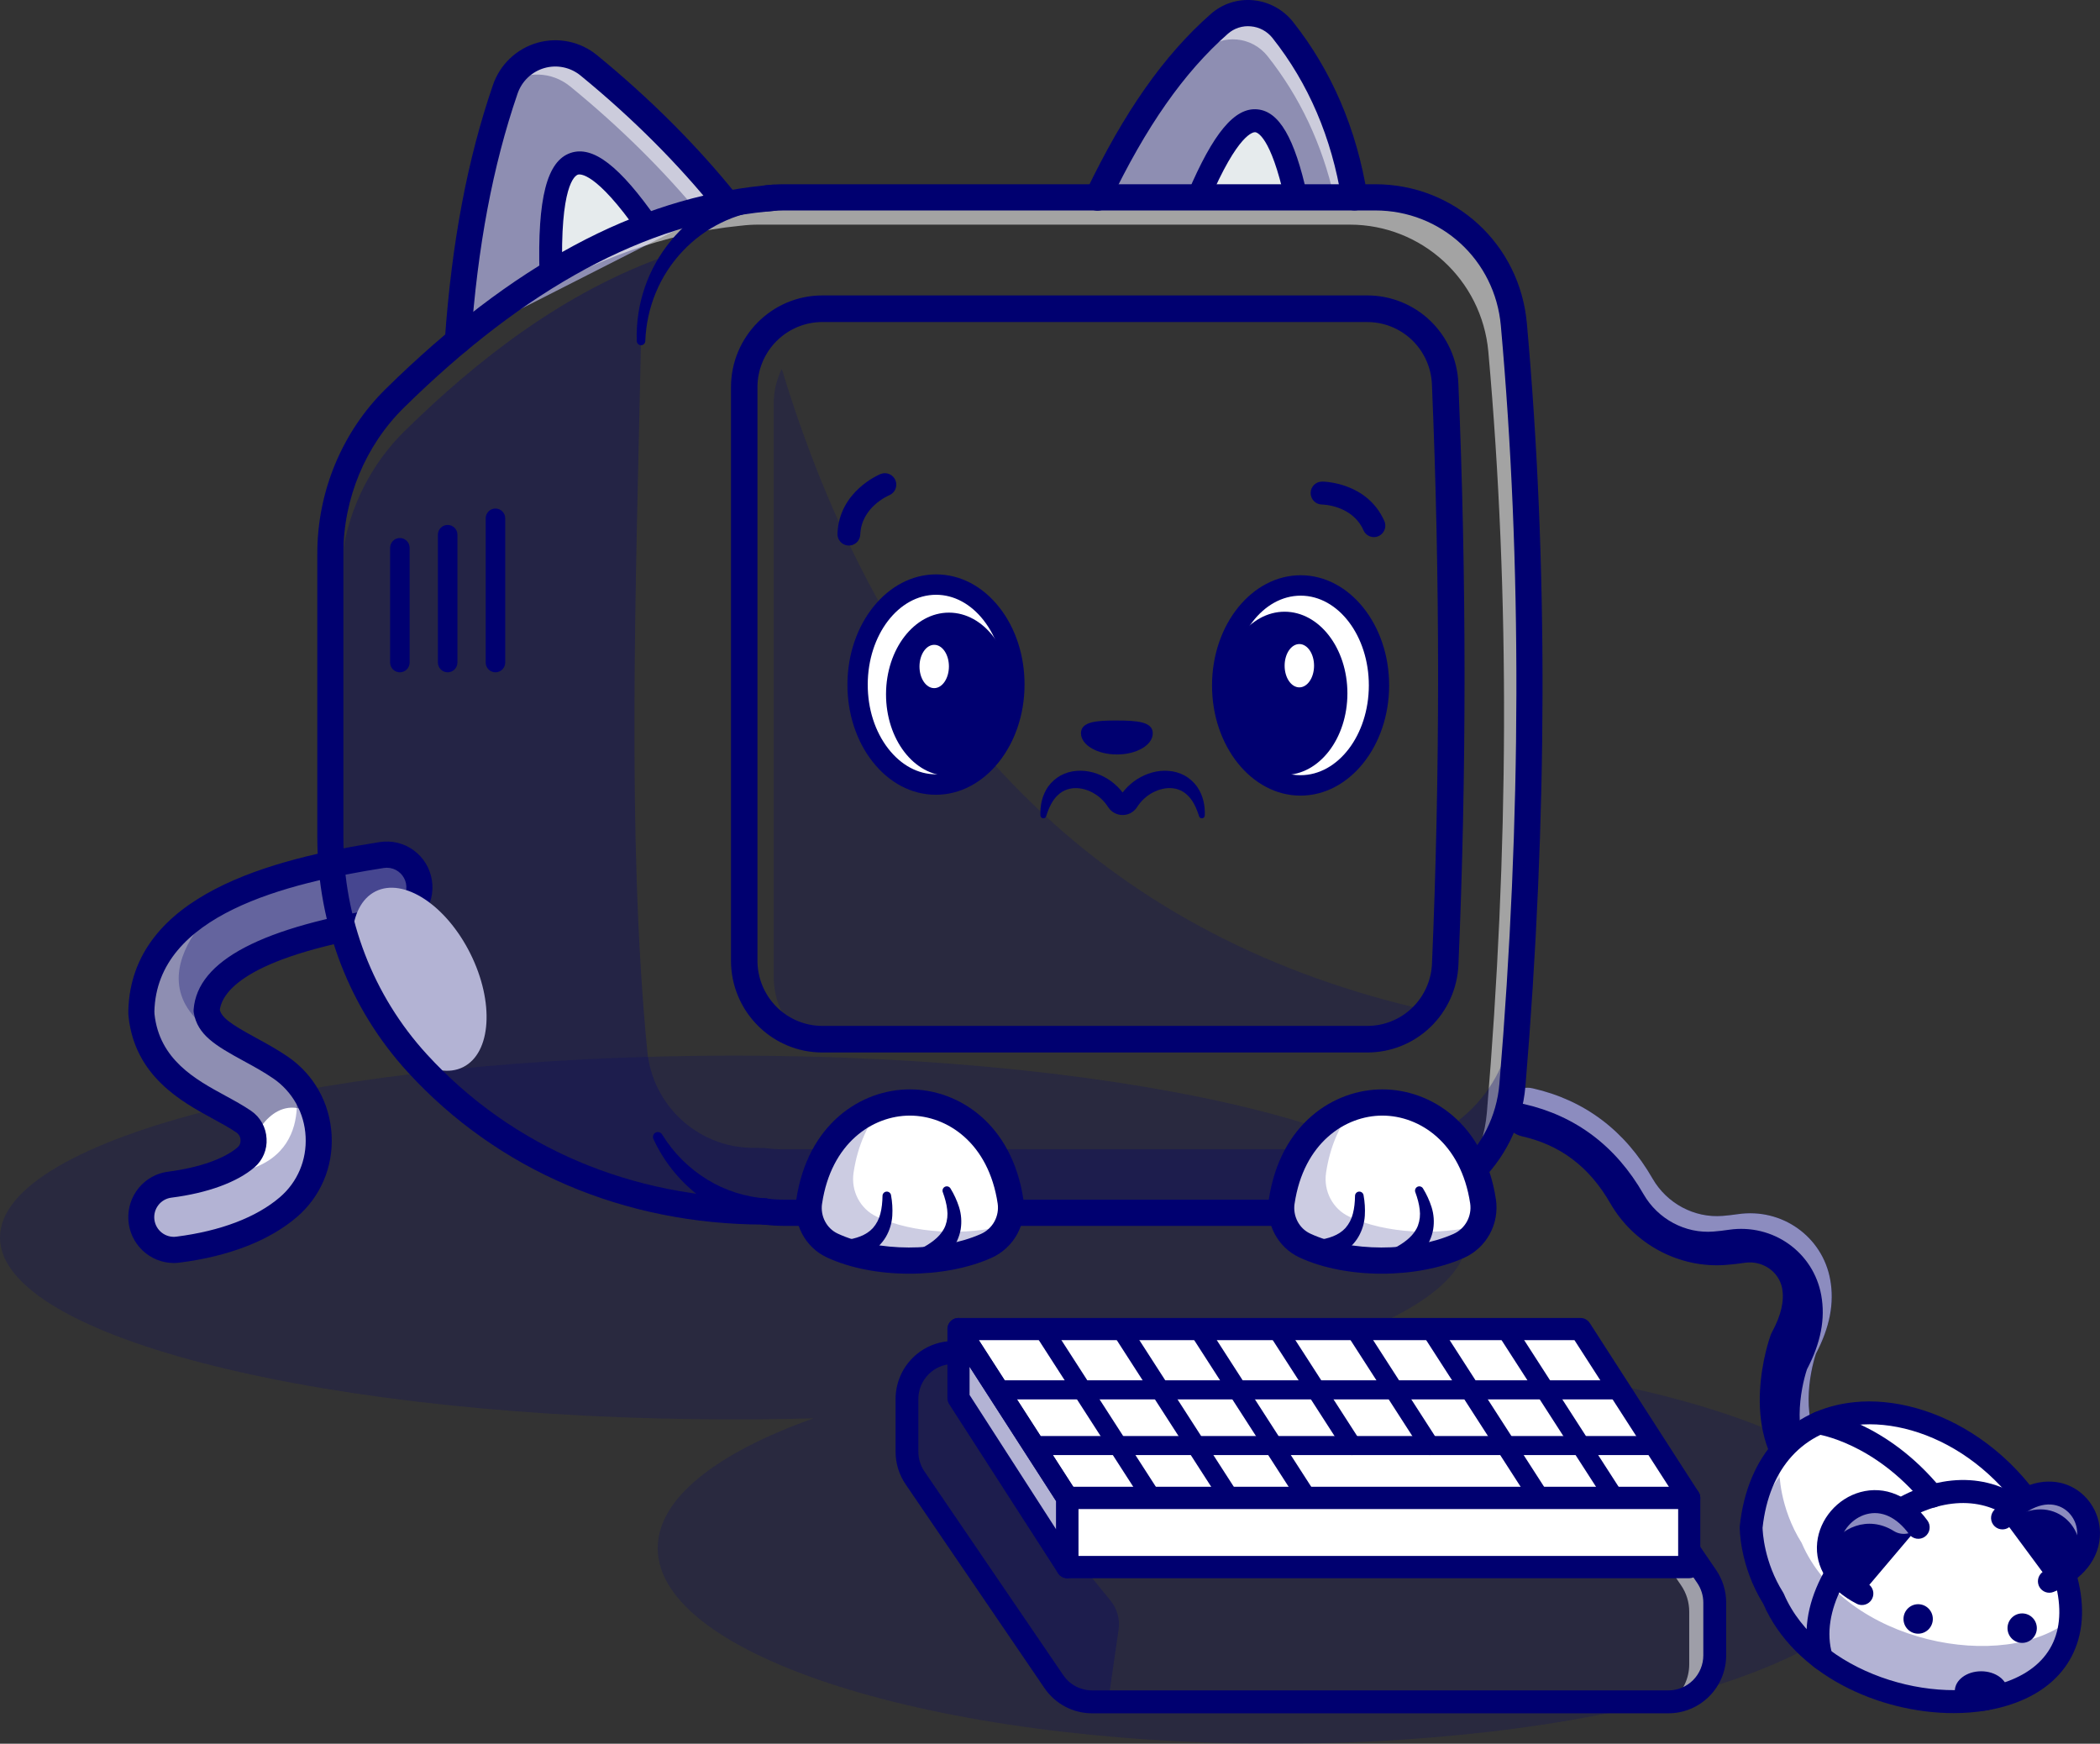 <svg width="218" height="181" viewBox="0 0 218 181" fill="none" xmlns="http://www.w3.org/2000/svg">
<rect x="0" y="0" width="218" height="181" fill="#333333" stroke="none"/>
<g clip-path="url(#clip0_2_224)">
<g opacity="0.2">
<path d="M135.079 140.413C145.839 137.158 152.297 132.993 152.297 128.454C152.297 118.026 118.203 109.573 76.147 109.573C34.09 109.573 0 118.026 0 128.454C0 138.881 34.093 147.335 76.149 147.335C78.956 147.335 81.724 147.297 84.453 147.223C74.392 150.808 68.278 155.526 68.278 160.696C68.278 171.909 97.013 180.999 132.461 180.999C167.909 180.999 196.644 171.909 196.644 160.696C196.644 149.762 169.312 140.848 135.079 140.413Z" fill="#000070"/>
</g>
<path d="M187.614 154.731C187.276 154.731 186.941 154.663 186.629 154.531C186.318 154.399 186.035 154.206 185.799 153.963C180.36 148.37 183.656 139.012 183.799 138.616C183.841 138.497 183.893 138.382 183.953 138.271C184.897 136.523 185.239 135.04 185.004 133.736C184.691 132.005 182.962 130.812 181.148 131.075C180.471 131.174 179.815 131.249 179.2 131.297C174.343 131.684 169.615 129.167 167.157 124.89C164.992 121.125 161.997 118.855 157.996 117.948C157.341 117.797 156.772 117.392 156.414 116.821C156.056 116.249 155.938 115.559 156.086 114.9C156.234 114.241 156.635 113.669 157.203 113.307C157.77 112.946 158.457 112.826 159.113 112.973C164.497 114.197 168.681 117.344 171.551 122.339C173.04 124.923 175.881 126.444 178.801 126.215C179.308 126.175 179.853 126.112 180.425 126.03C184.983 125.367 189.187 128.352 189.997 132.825C190.438 135.261 189.953 137.779 188.515 140.515C187.85 142.508 186.84 147.738 189.429 150.4C189.778 150.759 190.014 151.213 190.107 151.706C190.2 152.199 190.146 152.709 189.953 153.171C189.759 153.634 189.434 154.029 189.018 154.307C188.602 154.584 188.114 154.732 187.614 154.733L187.614 154.731Z" fill="#000070"/>
<g opacity="0.55">
<path d="M189.428 150.398C189.661 150.637 189.845 150.92 189.969 151.231C190.093 151.542 190.155 151.875 190.151 152.21C190.148 152.545 190.078 152.876 189.947 153.184C189.816 153.492 189.626 153.771 189.388 154.005C189.323 154.066 189.259 154.124 189.188 154.182C189.248 153.792 189.216 153.394 189.096 153.018C188.975 152.643 188.769 152.301 188.495 152.019C185.907 149.357 186.915 144.128 187.581 142.135C189.019 139.398 189.503 136.882 189.063 134.445C188.251 129.97 184.05 126.988 179.489 127.648C178.921 127.733 178.376 127.794 177.866 127.835C174.95 128.066 172.101 126.543 170.616 123.959C167.748 118.961 163.563 115.812 158.177 114.592C157.809 114.507 157.426 114.506 157.057 114.591C156.688 114.675 156.342 114.841 156.046 115.078C156.054 115.016 156.065 114.955 156.08 114.894C156.153 114.568 156.289 114.259 156.481 113.985C156.673 113.712 156.917 113.479 157.198 113.3C157.48 113.121 157.794 113 158.122 112.943C158.45 112.887 158.786 112.896 159.111 112.97C164.497 114.194 168.681 117.342 171.55 122.337C173.038 124.921 175.883 126.441 178.803 126.213C179.307 126.172 179.851 126.111 180.423 126.029C184.98 125.366 189.185 128.352 189.993 132.823C190.436 135.261 189.949 137.777 188.512 140.514C187.848 142.506 186.84 147.735 189.428 150.398Z" fill="white"/>
</g>
<path d="M184.096 165.922C190.242 180.287 219.588 180.882 214.344 163.457C208.086 143.907 183.712 140.321 181.784 158.522C181.786 158.522 181.751 162.188 184.096 165.922Z" fill="white"/>
<path d="M214.346 163.457C213.332 160.294 211.843 157.551 210.056 155.249C210.036 155.244 210.016 155.242 209.996 155.237C209.556 155.122 209.154 154.896 208.73 154.728C208.158 154.503 207.548 154.388 206.938 154.32C201.303 153.678 195.753 156.802 192.074 161.14C191.16 162.217 190.325 163.39 189.858 164.725C189.592 165.485 189.452 166.283 189.31 167.075C189.095 168.289 188.769 169.551 188.627 170.788C188.491 171.002 188.365 171.222 188.248 171.45C198.287 180.056 218.804 178.263 214.346 163.457Z" fill="white"/>
<g opacity="0.3">
<path d="M214.942 168.078C214.045 180.631 189.638 178.876 184.097 165.922C181.753 162.189 181.786 158.524 181.786 158.524C182.159 155.005 183.37 152.298 185.132 150.367C184.939 151.152 184.801 151.949 184.719 152.754C184.719 152.754 184.682 156.419 187.03 160.156C191.482 170.563 208.114 173.742 214.942 168.078Z" fill="#000070"/>
</g>
<g opacity="0.55">
<path d="M214.895 168.574C214.792 167.688 214.608 166.813 214.346 165.96C208.203 146.77 184.608 142.965 181.922 160.04C181.84 159.54 181.794 159.034 181.786 158.527C183.715 140.323 208.088 143.91 214.346 163.461C214.925 165.378 215.083 167.082 214.895 168.574Z" fill="white"/>
</g>
<path d="M202.801 177.822C195.047 177.822 186.244 173.826 183.045 166.481C180.591 162.523 180.598 158.677 180.6 158.513C180.601 158.475 180.603 158.437 180.607 158.399C181.386 151.041 185.822 146.237 192.473 145.547C200.627 144.701 211.461 150.566 215.472 163.091C217.404 169.512 215.056 174.616 209.196 176.766C207.269 177.474 205.08 177.822 202.801 177.822ZM182.971 158.578C182.981 158.996 183.12 162.134 185.098 165.284C185.132 165.337 185.161 165.392 185.185 165.449C188.688 173.637 200.871 177.284 208.386 174.528C213.064 172.813 214.779 169.002 213.213 163.799C209.591 152.483 199.952 147.162 192.718 147.91C187.2 148.484 183.651 152.37 182.971 158.578Z" fill="#000070"/>
<path d="M207.873 157.562C214.639 150.158 221.366 160.641 212.74 164.137L207.873 157.562Z" fill="#000070"/>
<g opacity="0.55">
<path d="M215.747 162.046C216.796 158.381 212.746 154.542 208.247 158.068L207.872 157.561C213.565 151.329 219.231 157.765 215.747 162.046Z" fill="white"/>
</g>
<path d="M212.74 165.327C212.465 165.327 212.199 165.231 211.987 165.055C211.774 164.879 211.63 164.635 211.578 164.364C211.525 164.092 211.568 163.811 211.7 163.569C211.831 163.326 212.042 163.137 212.297 163.034C214.429 162.169 215.645 160.749 215.632 159.136C215.623 157.903 214.869 156.786 213.759 156.356C212.267 155.779 210.441 156.512 208.746 158.367C208.641 158.482 208.514 158.576 208.373 158.642C208.232 158.708 208.079 158.745 207.924 158.752C207.769 158.758 207.614 158.734 207.467 158.681C207.321 158.627 207.187 158.545 207.073 158.439C206.958 158.334 206.865 158.206 206.8 158.065C206.734 157.923 206.697 157.77 206.69 157.613C206.684 157.457 206.708 157.301 206.761 157.155C206.814 157.008 206.896 156.873 207.001 156.758C210.393 153.046 213.452 153.686 214.61 154.135C216.62 154.912 217.982 156.915 218 159.117C218.02 161.72 216.219 164.013 213.182 165.241C213.041 165.298 212.891 165.327 212.74 165.327Z" fill="#000070"/>
<path d="M189.095 173.327C188.841 173.327 188.595 173.245 188.391 173.094C188.188 172.942 188.037 172.73 187.963 172.486C186.181 166.664 190.268 160.346 194.82 156.94C199.908 153.132 205.487 152.567 209.746 155.429C209.876 155.515 209.989 155.627 210.076 155.757C210.164 155.887 210.225 156.033 210.256 156.187C210.287 156.341 210.287 156.5 210.257 156.654C210.227 156.808 210.166 156.954 210.08 157.085C209.993 157.216 209.881 157.328 209.751 157.415C209.621 157.501 209.475 157.562 209.321 157.592C209.168 157.622 209.01 157.621 208.857 157.589C208.704 157.557 208.558 157.496 208.429 157.407C205.042 155.131 200.483 155.67 196.235 158.849C192.204 161.865 188.846 167.277 190.227 171.787C190.281 171.965 190.293 172.153 190.262 172.336C190.23 172.52 190.157 172.694 190.047 172.843C189.937 172.993 189.793 173.115 189.628 173.199C189.463 173.283 189.28 173.327 189.095 173.327Z" fill="#000070"/>
<path d="M200.618 156.488C200.443 156.488 200.271 156.449 200.112 156.374C199.954 156.299 199.815 156.19 199.703 156.054C194.534 149.744 188.74 148.891 188.682 148.883C188.526 148.864 188.375 148.814 188.239 148.736C188.102 148.659 187.982 148.554 187.886 148.429C187.79 148.305 187.719 148.162 187.679 148.009C187.638 147.857 187.628 147.698 187.649 147.541C187.67 147.385 187.722 147.234 187.801 147.098C187.881 146.962 187.987 146.843 188.112 146.749C188.238 146.654 188.381 146.585 188.533 146.547C188.686 146.508 188.844 146.501 188.999 146.524C189.274 146.562 195.778 147.518 201.532 154.541C201.674 154.715 201.764 154.926 201.792 155.15C201.82 155.374 201.784 155.601 201.688 155.805C201.592 156.009 201.441 156.181 201.252 156.302C201.062 156.423 200.843 156.487 200.618 156.488Z" fill="#000070"/>
<path d="M205.663 177.576C207.174 177.576 208.398 176.659 208.398 175.527C208.398 174.396 207.174 173.478 205.663 173.478C204.153 173.478 202.929 174.396 202.929 175.527C202.929 176.659 204.153 177.576 205.663 177.576Z" fill="#000070"/>
<path d="M209.92 170.532C210.761 170.532 211.443 169.847 211.443 169.002C211.443 168.157 210.761 167.472 209.92 167.472C209.08 167.472 208.398 168.157 208.398 169.002C208.398 169.847 209.08 170.532 209.92 170.532Z" fill="#000070"/>
<path d="M199.124 169.577C199.964 169.577 200.646 168.892 200.646 168.047C200.646 167.202 199.964 166.517 199.124 166.517C198.283 166.517 197.601 167.202 197.601 168.047C197.601 168.892 198.283 169.577 199.124 169.577Z" fill="#000070"/>
<path d="M193.288 165.412C184.831 161.077 193.711 151.132 199.124 158.522L193.288 165.412Z" fill="#000070"/>
<g opacity="0.55">
<path d="M199.124 158.524C198.819 158.883 198.396 159.121 197.932 159.193C197.468 159.266 196.993 159.169 196.594 158.919C193.902 157.239 190.991 158.586 189.8 160.812C189.662 156.783 195.271 153.264 199.124 158.524Z" fill="white"/>
</g>
<path d="M193.287 166.602C193.1 166.602 192.916 166.558 192.75 166.472C189.874 164.998 188.376 162.678 188.641 160.107C188.889 157.685 190.731 155.536 193.118 154.883C195.664 154.186 198.201 155.256 200.077 157.817C200.172 157.943 200.241 158.086 200.281 158.239C200.321 158.392 200.329 158.551 200.307 158.707C200.285 158.864 200.232 159.014 200.151 159.149C200.07 159.285 199.964 159.403 199.837 159.497C199.711 159.59 199.567 159.658 199.414 159.695C199.261 159.732 199.103 159.738 198.948 159.713C198.793 159.688 198.644 159.633 198.511 159.549C198.377 159.466 198.261 159.357 198.17 159.228C196.885 157.476 195.312 156.748 193.74 157.179C192.298 157.574 191.144 158.908 190.996 160.351C190.836 161.915 191.84 163.334 193.826 164.352C194.063 164.474 194.253 164.672 194.364 164.915C194.475 165.158 194.502 165.432 194.439 165.692C194.376 165.952 194.229 166.183 194.019 166.348C193.81 166.514 193.551 166.603 193.285 166.602H193.287Z" fill="#000070"/>
<path d="M40.677 95.473C28.248 97.415 21.786 100.584 21.447 104.891C21.718 106.486 23.003 107.339 25.93 108.931C26.315 109.138 26.704 109.352 27.097 109.573C27.1 109.573 27.104 109.577 27.107 109.577C27.78 109.957 28.46 110.365 29.127 110.821C29.62 111.157 30.078 111.542 30.493 111.97C32.049 113.562 32.968 115.674 33.074 117.903C33.227 120.763 32.083 123.459 29.935 125.302C27.29 127.57 23.328 129.096 18.481 129.712C18.338 129.731 18.195 129.74 18.051 129.739C17.191 129.738 16.364 129.408 15.738 128.816C15.111 128.224 14.733 127.414 14.679 126.552C14.625 125.689 14.9 124.839 15.448 124.173C15.996 123.507 16.775 123.075 17.628 122.966C19.303 122.755 20.818 122.412 22.121 121.956C23.538 121.47 24.702 120.848 25.544 120.127C25.808 119.899 26.016 119.612 26.151 119.289C26.285 118.966 26.343 118.616 26.319 118.267C26.304 117.903 26.205 117.548 26.03 117.229C25.855 116.911 25.609 116.637 25.311 116.431C24.543 115.904 23.653 115.418 22.709 114.905C19.57 113.198 15.274 110.858 14.692 105.391C14.675 105.241 14.668 105.09 14.671 104.939C14.82 99.349 18.494 95.691 23.46 93.243H23.464C28.318 90.839 34.407 89.571 39.637 88.755C40.516 88.633 41.407 88.863 42.119 89.395C42.831 89.928 43.306 90.72 43.442 91.601C43.578 92.482 43.364 93.382 42.847 94.106C42.33 94.83 41.55 95.321 40.676 95.473H40.677Z" fill="#8E8EB2"/>
<path d="M33.076 117.903C33.036 117.192 32.915 116.487 32.716 115.803C28.518 112.981 26.32 118.266 26.32 118.266C26.344 118.615 26.287 118.965 26.152 119.288C26.018 119.611 25.81 119.898 25.545 120.126C24.703 120.846 23.539 121.469 22.122 121.955C20.82 122.41 19.304 122.754 17.63 122.965C16.776 123.074 15.997 123.505 15.449 124.171C14.901 124.837 14.626 125.688 14.68 126.55C14.734 127.413 15.113 128.222 15.739 128.814C16.365 129.406 17.192 129.736 18.052 129.738C18.196 129.739 18.34 129.729 18.482 129.71C23.33 129.098 27.291 127.568 29.936 125.3C32.084 123.459 33.228 120.763 33.076 117.903Z" fill="white"/>
<path d="M18.051 131.1C16.846 131.1 15.687 130.638 14.81 129.809C13.932 128.98 13.401 127.846 13.326 126.638C13.251 125.429 13.636 124.238 14.405 123.305C15.172 122.372 16.265 121.769 17.46 121.618C20.64 121.21 23.269 120.292 24.668 119.093C24.884 118.908 24.985 118.653 24.969 118.339C24.965 118.184 24.925 118.033 24.852 117.898C24.779 117.762 24.675 117.646 24.549 117.558C23.838 117.07 22.977 116.601 22.065 116.105C18.855 114.357 14.005 111.716 13.347 105.537C13.324 105.327 13.316 105.116 13.321 104.904C13.64 92.829 28.374 89.135 39.429 87.406C40.044 87.31 40.671 87.337 41.276 87.484C41.88 87.632 42.45 87.898 42.952 88.267C43.454 88.636 43.879 89.1 44.202 89.634C44.526 90.168 44.741 90.761 44.837 91.379C44.932 91.996 44.906 92.627 44.759 93.234C44.612 93.842 44.348 94.414 43.981 94.919C43.614 95.423 43.151 95.85 42.62 96.176C42.089 96.501 41.499 96.718 40.885 96.814C25.945 99.149 23.109 102.761 22.82 104.82C23.033 105.626 23.855 106.248 26.579 107.731C27.662 108.321 28.783 108.931 29.894 109.694C32.601 111.553 34.252 114.517 34.427 117.827C34.602 121.114 33.285 124.214 30.815 126.333C27.968 128.774 23.761 130.409 18.651 131.059C18.452 131.086 18.252 131.099 18.051 131.1ZM40.163 90.072C40.057 90.072 39.952 90.08 39.847 90.096C29.748 91.675 16.292 94.935 16.027 104.979C16.024 105.07 16.028 105.161 16.038 105.251C16.544 110.006 20.32 112.061 23.354 113.713C24.329 114.244 25.248 114.745 26.076 115.312C26.546 115.636 26.934 116.064 27.211 116.564C27.488 117.064 27.646 117.621 27.672 118.193C27.707 118.751 27.613 119.31 27.396 119.825C27.18 120.341 26.847 120.798 26.425 121.163C24.61 122.719 21.547 123.839 17.801 124.316C17.535 124.348 17.278 124.433 17.045 124.565C16.811 124.697 16.607 124.874 16.442 125.087C16.277 125.299 16.155 125.542 16.084 125.801C16.013 126.061 15.994 126.332 16.028 126.599C16.062 126.866 16.148 127.124 16.281 127.358C16.414 127.591 16.592 127.796 16.805 127.96C17.017 128.124 17.26 128.244 17.519 128.313C17.777 128.383 18.047 128.4 18.313 128.364C22.898 127.78 26.614 126.363 29.059 124.266C30.883 122.702 31.855 120.409 31.725 117.975C31.668 116.777 31.335 115.608 30.753 114.561C30.17 113.515 29.353 112.618 28.367 111.943C27.369 111.258 26.312 110.682 25.29 110.126C22.332 108.516 20.502 107.414 20.116 105.118C20.097 105.008 20.092 104.896 20.101 104.785C20.496 99.695 27.158 96.21 40.47 94.128C40.867 94.066 41.236 93.887 41.532 93.614C41.827 93.341 42.035 92.986 42.13 92.594C42.225 92.202 42.202 91.79 42.064 91.411C41.926 91.032 41.679 90.703 41.355 90.465C41.01 90.209 40.592 90.072 40.163 90.072Z" fill="#000070"/>
<g opacity="0.3">
<path d="M40.677 95.473C28.248 97.415 21.786 100.584 21.447 104.891C21.718 106.486 23.003 107.339 25.93 108.931C26.315 109.138 26.704 109.352 27.097 109.573C10.446 103.861 23.213 93.44 23.46 93.243H23.464C28.318 90.839 34.407 89.571 39.637 88.755C40.516 88.633 41.407 88.863 42.119 89.395C42.831 89.928 43.306 90.72 43.442 91.601C43.578 92.482 43.364 93.382 42.847 94.106C42.33 94.83 41.55 95.321 40.676 95.473H40.677Z" fill="#000070"/>
</g>
<path d="M47.527 35.388C48.177 26.143 49.669 17.35 52.453 9.262C53.701 5.637 58.156 4.355 61.116 6.78C66.59 11.261 71.383 16.059 75.497 21.175" fill="#8E8EB2"/>
<g opacity="0.55">
<path d="M75.497 21.175L72.872 22.508C68.924 17.711 64.367 13.201 59.2 8.98C57.235 7.371 54.613 7.395 52.705 8.657C54.214 5.501 58.331 4.495 61.118 6.78C66.59 11.261 71.383 16.059 75.497 21.175Z" fill="white"/>
</g>
<path d="M113.96 20.462C117.353 13.389 121.338 7.096 126.578 2.482C128.533 0.762 131.541 1.061 133.161 3.104C137.051 8.014 139.532 13.808 140.603 20.485" fill="#8E8EB2"/>
<g opacity="0.55">
<path d="M140.607 20.485L138.499 20.482C137.241 14.942 134.935 10.056 131.581 5.824C129.958 3.781 126.954 3.482 124.998 5.202C121.666 8.136 118.841 11.747 116.352 15.81C119.21 10.639 122.519 6.055 126.578 2.482C128.533 0.762 131.541 1.061 133.161 3.104C137.051 8.016 139.533 13.81 140.607 20.485Z" fill="white"/>
</g>
<path d="M48.085 110.761C51.007 109.286 51.337 104.01 48.822 98.975C46.307 93.941 41.9 91.055 38.978 92.529C36.056 94.004 35.726 99.281 38.241 104.315C40.756 109.349 45.163 112.235 48.085 110.761Z" fill="white"/>
<g opacity="0.3">
<path d="M36.34 98.748C34.984 94.948 34.291 90.942 34.294 86.905V80.319C34.292 83.159 34.635 85.988 35.315 88.745V90.309C35.315 93.153 35.659 95.987 36.34 98.748Z" fill="#000070"/>
</g>
<g opacity="0.55">
<path d="M156.496 112.623C156.22 115.964 154.793 119.104 152.46 121.501C153.531 119.652 154.178 117.587 154.355 115.455C156.611 88.401 156.79 62.044 154.504 36.51C153.834 29.036 147.586 23.317 140.123 23.317H78.724C78.136 23.317 77.549 23.352 76.965 23.423C76.921 23.426 76.877 23.43 76.83 23.436C60.917 25.014 48.052 34.616 38.336 44.17C37.984 44.517 37.642 44.874 37.321 45.241C38.224 43.824 39.283 42.514 40.481 41.338C50.196 31.784 63.061 22.182 78.974 20.604C79.018 20.598 79.062 20.594 79.11 20.591C79.693 20.52 80.281 20.484 80.869 20.485H142.268C149.73 20.485 155.979 26.204 156.648 33.677C158.932 59.212 158.752 85.569 156.496 112.623Z" fill="white"/>
</g>
<path d="M124.39 20.485C128.421 11.008 131.955 8.804 134.539 20.485H124.39Z" fill="#E6EBED"/>
<path d="M67.251 23.482C60.149 13.31 56.796 14.953 57.191 28.412L67.251 23.482Z" fill="#E6EBED"/>
<path d="M142.616 127.247H81.373C80.671 127.246 79.971 127.2 79.275 127.111C64.768 127.081 51.652 121.467 42.334 111.293C36.276 104.681 32.94 96.017 32.94 86.905V57.42C32.94 51.018 35.529 44.802 40.044 40.365C53.137 27.49 65.986 20.584 79.323 19.254C79.376 19.246 79.428 19.241 79.481 19.237C80.11 19.162 80.742 19.125 81.376 19.125H142.775C151.004 19.125 157.765 25.329 158.503 33.555C160.721 58.323 160.668 84.964 158.355 112.737C157.673 120.873 150.761 127.247 142.616 127.247ZM81.373 21.845C80.84 21.845 80.307 21.876 79.778 21.941C79.757 21.943 79.736 21.945 79.715 21.947L79.676 21.95C79.656 21.953 79.635 21.956 79.614 21.957C66.904 23.218 54.581 29.875 41.935 42.309C37.938 46.241 35.647 51.749 35.647 57.42V86.905C35.647 95.337 38.728 103.342 44.324 109.451C53.142 119.079 65.586 124.385 79.364 124.391C79.424 124.391 79.484 124.395 79.543 124.403C80.148 124.485 80.758 124.526 81.369 124.527H142.613C149.362 124.527 155.09 119.248 155.652 112.51C157.952 84.892 158.006 58.411 155.801 33.799C155.192 26.984 149.588 21.845 142.768 21.845H81.373Z" fill="#000070"/>
<path d="M68.726 117.745C69.9 119.662 71.51 121.272 73.424 122.442C75.279 123.577 77.378 124.249 79.544 124.403C79.722 124.415 79.895 124.462 80.055 124.542C80.214 124.621 80.357 124.732 80.474 124.866C80.591 125.001 80.681 125.158 80.738 125.328C80.794 125.497 80.817 125.676 80.805 125.855C80.793 126.034 80.746 126.208 80.667 126.368C80.588 126.529 80.478 126.672 80.344 126.79C80.21 126.907 80.054 126.997 79.885 127.055C79.717 127.112 79.538 127.135 79.361 127.123C79.308 127.119 79.257 127.113 79.205 127.104L79.182 127.099C76.692 126.62 74.353 125.549 72.359 123.976C70.418 122.446 68.866 120.475 67.83 118.226C67.777 118.107 67.771 117.973 67.813 117.851C67.855 117.728 67.941 117.626 68.055 117.565C68.168 117.504 68.301 117.489 68.425 117.522C68.55 117.556 68.657 117.636 68.726 117.746V117.745Z" fill="#000070"/>
<path d="M66.101 35.388C65.981 31.61 67.236 27.918 69.631 25.004C70.837 23.53 72.298 22.289 73.945 21.339C75.612 20.379 77.438 19.73 79.335 19.424H79.34C79.493 19.399 79.65 19.405 79.802 19.441C79.953 19.477 80.096 19.543 80.222 19.635C80.348 19.726 80.455 19.842 80.536 19.975C80.618 20.108 80.673 20.256 80.697 20.411C80.722 20.565 80.716 20.723 80.68 20.875C80.644 21.027 80.579 21.171 80.487 21.297C80.396 21.424 80.281 21.532 80.149 21.613C80.016 21.695 79.869 21.75 79.715 21.775C79.689 21.779 79.66 21.783 79.633 21.785C77.983 21.936 76.374 22.385 74.884 23.113C73.372 23.85 72.006 24.858 70.853 26.086C69.683 27.328 68.747 28.773 68.089 30.351C67.425 31.95 67.052 33.657 66.989 35.388C66.989 35.507 66.942 35.62 66.859 35.704C66.776 35.787 66.663 35.834 66.545 35.834C66.427 35.834 66.314 35.787 66.231 35.704C66.148 35.62 66.101 35.507 66.101 35.388V35.388Z" fill="#000070"/>
<g opacity="0.3">
<path d="M157.01 112.547C156.382 120.081 150.138 125.887 142.616 125.887H81.373C80.701 125.886 80.029 125.841 79.363 125.751C63.762 125.744 51.357 119.138 43.329 110.372C42.926 109.934 42.541 109.488 42.162 109.029C41.993 108.825 41.827 108.614 41.661 108.407C41.526 108.227 41.384 108.05 41.249 107.863C41.123 107.703 41.005 107.54 40.89 107.377C40.785 107.241 40.687 107.098 40.589 106.955C40.44 106.748 40.298 106.54 40.156 106.326C40.021 106.129 39.892 105.928 39.764 105.728C39.703 105.636 39.642 105.541 39.584 105.446C39.496 105.303 39.408 105.16 39.324 105.017C39.27 104.932 39.215 104.847 39.168 104.759C39.084 104.623 38.999 104.48 38.921 104.337C38.842 104.205 38.772 104.074 38.695 103.943L38.429 103.457C38.414 103.428 38.399 103.399 38.383 103.368C38.285 103.185 38.191 103.001 38.096 102.814C38.001 102.627 37.893 102.423 37.801 102.226C37.72 102.059 37.642 101.893 37.565 101.726C37.552 101.705 37.541 101.682 37.534 101.658C37.315 101.189 37.107 100.716 36.912 100.24C36.709 99.747 36.518 99.249 36.34 98.744C35.66 95.983 35.316 93.149 35.317 90.305V60.82C35.317 54.775 37.712 48.964 42.012 44.738C49.386 37.489 58.568 30.213 69.518 26.435C67.582 29.014 66.537 32.157 66.541 35.388C66.032 60.088 65.023 86.889 67.196 109.127C67.741 114.703 72.349 118.999 77.924 119.146C78.401 119.159 78.88 119.165 79.362 119.165C80.028 119.255 80.699 119.3 81.371 119.301H142.615C150.108 119.301 156.376 113.541 157.002 106.037C158.078 93.168 158.667 80.46 158.768 67.912C158.877 82.559 158.291 97.438 157.01 112.547Z" fill="#000070"/>
</g>
<path d="M79.387 127.111H79.362C79.004 127.108 78.662 126.962 78.411 126.706C78.159 126.45 78.019 126.104 78.021 125.745C78.022 125.385 78.165 125.041 78.419 124.787C78.673 124.533 79.016 124.391 79.374 124.391C79.732 124.391 80.075 124.533 80.329 124.787C80.582 125.041 80.725 125.385 80.727 125.745C80.729 126.104 80.588 126.45 80.337 126.706C80.086 126.962 79.743 127.108 79.386 127.111H79.387Z" fill="#000070"/>
<path d="M79.612 21.951C79.265 21.95 78.932 21.817 78.681 21.577C78.43 21.337 78.279 21.009 78.261 20.662C78.243 20.314 78.359 19.972 78.584 19.707C78.809 19.443 79.126 19.275 79.471 19.238C79.708 19.213 79.949 19.191 80.189 19.17C80.366 19.157 80.544 19.178 80.713 19.234C80.882 19.29 81.038 19.379 81.173 19.495C81.307 19.612 81.418 19.754 81.498 19.913C81.578 20.073 81.626 20.246 81.64 20.424C81.653 20.602 81.631 20.782 81.576 20.951C81.52 21.121 81.432 21.278 81.316 21.413C81.2 21.549 81.059 21.66 80.9 21.74C80.742 21.821 80.569 21.869 80.392 21.883C80.179 21.899 79.966 21.918 79.756 21.941C79.708 21.948 79.66 21.951 79.612 21.951Z" fill="#000070"/>
<g opacity="0.2">
<path d="M146.896 104.579C146.896 104.579 146.868 105.228 146.737 106.275C145.345 107.311 143.658 107.869 141.926 107.866H85.365C84.589 107.867 83.818 107.755 83.074 107.533C82.208 106.77 81.514 105.829 81.039 104.774C80.564 103.719 80.319 102.574 80.321 101.417V41.895C80.319 40.645 80.605 39.412 81.156 38.291C92.428 75.389 114.747 96.915 146.896 104.579Z" fill="#000070"/>
</g>
<path d="M141.925 109.247H85.364C80.136 109.247 75.883 104.972 75.883 99.717V40.194C75.883 34.94 80.136 30.665 85.364 30.665H141.919C144.364 30.658 146.717 31.603 148.483 33.302C150.249 35.001 151.291 37.322 151.391 39.777C152.246 59.996 152.249 80.306 151.399 100.149C151.295 102.602 150.251 104.919 148.485 106.615C146.719 108.311 144.368 109.254 141.925 109.247ZM85.364 33.426C83.579 33.428 81.867 34.142 80.605 35.41C79.342 36.679 78.632 38.4 78.63 40.194V99.717C78.631 101.512 79.341 103.233 80.603 104.503C81.865 105.773 83.577 106.487 85.363 106.489H141.925C143.66 106.495 145.329 105.826 146.584 104.622C147.838 103.417 148.58 101.771 148.654 100.029C149.5 80.267 149.498 60.035 148.647 39.894C148.575 38.151 147.834 36.504 146.579 35.298C145.324 34.093 143.654 33.423 141.918 33.429L85.364 33.426Z" fill="#000070"/>
<path d="M51.433 69.786C51.164 69.786 50.906 69.678 50.715 69.487C50.525 69.296 50.418 69.036 50.418 68.766V53.806C50.418 53.535 50.525 53.276 50.715 53.084C50.906 52.893 51.164 52.786 51.433 52.786C51.702 52.786 51.96 52.893 52.151 53.084C52.341 53.276 52.448 53.535 52.448 53.806V68.766C52.448 69.036 52.341 69.296 52.151 69.487C51.96 69.678 51.702 69.786 51.433 69.786Z" fill="#000070"/>
<path d="M46.472 69.786C46.203 69.786 45.944 69.678 45.754 69.487C45.564 69.296 45.457 69.036 45.457 68.766V55.506C45.457 55.235 45.564 54.976 45.754 54.785C45.944 54.593 46.203 54.486 46.472 54.486C46.741 54.486 46.999 54.593 47.189 54.785C47.38 54.976 47.487 55.235 47.487 55.506V68.766C47.487 69.036 47.38 69.296 47.189 69.487C46.999 69.678 46.741 69.786 46.472 69.786Z" fill="#000070"/>
<path d="M41.511 69.786C41.241 69.786 40.983 69.678 40.793 69.487C40.602 69.296 40.496 69.036 40.496 68.766V56.866C40.496 56.595 40.602 56.336 40.793 56.145C40.983 55.953 41.241 55.846 41.511 55.846C41.78 55.846 42.038 55.953 42.228 56.145C42.418 56.336 42.525 56.595 42.525 56.866V68.766C42.525 69.036 42.418 69.296 42.228 69.487C42.038 69.678 41.78 69.786 41.511 69.786Z" fill="#000070"/>
<path d="M47.529 36.748C47.497 36.748 47.461 36.748 47.432 36.748C47.254 36.735 47.081 36.688 46.922 36.608C46.763 36.528 46.621 36.417 46.504 36.282C46.388 36.146 46.299 35.989 46.243 35.82C46.187 35.65 46.165 35.471 46.178 35.292C46.888 25.182 48.522 16.524 51.174 8.818C51.533 7.77 52.139 6.826 52.94 6.064C53.74 5.302 54.712 4.746 55.772 4.442C56.832 4.139 57.95 4.097 59.029 4.32C60.109 4.543 61.119 5.025 61.974 5.725C67.522 10.268 72.427 15.181 76.55 20.322C76.776 20.603 76.881 20.962 76.843 21.321C76.805 21.68 76.627 22.009 76.348 22.236C76.068 22.463 75.711 22.569 75.353 22.53C74.996 22.492 74.669 22.313 74.443 22.032C70.438 17.039 65.667 12.263 60.262 7.837C59.745 7.415 59.134 7.124 58.481 6.989C57.828 6.854 57.152 6.88 56.511 7.064C55.87 7.248 55.283 7.584 54.799 8.045C54.315 8.505 53.949 9.077 53.731 9.71C51.16 17.186 49.571 25.617 48.877 35.487C48.852 35.829 48.699 36.15 48.449 36.383C48.199 36.617 47.87 36.747 47.529 36.748Z" fill="#000070"/>
<path d="M140.605 21.845C140.284 21.845 139.973 21.73 139.729 21.52C139.484 21.311 139.322 21.021 139.271 20.702C138.241 14.29 135.829 8.654 132.102 3.952C131.829 3.605 131.488 3.318 131.1 3.108C130.712 2.899 130.286 2.771 129.847 2.734C129.419 2.692 128.987 2.739 128.577 2.872C128.168 3.004 127.79 3.22 127.466 3.505C122.889 7.535 118.984 13.111 115.176 21.05C115.104 21.218 114.998 21.369 114.866 21.496C114.734 21.622 114.578 21.72 114.407 21.784C114.236 21.848 114.054 21.876 113.872 21.868C113.69 21.859 113.511 21.814 113.347 21.734C113.183 21.654 113.036 21.542 112.916 21.404C112.796 21.267 112.705 21.106 112.649 20.931C112.592 20.757 112.571 20.573 112.587 20.391C112.603 20.208 112.655 20.031 112.741 19.869C116.712 11.587 120.826 5.737 125.686 1.457C126.284 0.929 126.983 0.53 127.74 0.283C128.497 0.037 129.297 -0.051 130.089 0.024C130.891 0.099 131.669 0.334 132.378 0.718C133.088 1.101 133.712 1.625 134.216 2.256C138.235 7.33 140.834 13.389 141.939 20.268C141.996 20.624 141.911 20.988 141.702 21.28C141.493 21.573 141.176 21.77 140.823 21.828C140.751 21.84 140.678 21.846 140.605 21.845Z" fill="#000070"/>
<path d="M124.39 21.675C124.194 21.675 124.002 21.626 123.829 21.533C123.657 21.439 123.51 21.305 123.402 21.14C123.294 20.976 123.229 20.788 123.211 20.592C123.194 20.396 123.225 20.198 123.301 20.017C125.944 13.804 128.173 11.128 130.527 11.351C132.79 11.563 134.384 14.3 135.695 20.227C135.729 20.379 135.732 20.537 135.705 20.691C135.678 20.845 135.622 20.992 135.538 21.124C135.455 21.256 135.346 21.37 135.219 21.46C135.091 21.549 134.948 21.613 134.796 21.647C134.644 21.681 134.487 21.684 134.334 21.657C134.181 21.631 134.035 21.573 133.903 21.489C133.772 21.406 133.659 21.297 133.569 21.169C133.48 21.041 133.417 20.896 133.383 20.744C131.905 14.059 130.468 13.74 130.309 13.721C130.138 13.708 128.535 13.77 125.479 20.953C125.388 21.168 125.236 21.35 125.042 21.479C124.849 21.607 124.622 21.675 124.39 21.675Z" fill="#000070"/>
<path d="M57.191 29.602C56.883 29.601 56.587 29.481 56.366 29.265C56.145 29.049 56.017 28.755 56.008 28.445C55.777 20.572 56.775 16.694 59.244 15.87C61.568 15.095 64.336 17.23 68.222 22.797C68.314 22.925 68.379 23.07 68.414 23.223C68.45 23.377 68.454 23.536 68.428 23.691C68.402 23.846 68.346 23.994 68.262 24.128C68.178 24.261 68.069 24.376 67.941 24.466C67.813 24.557 67.668 24.621 67.515 24.654C67.362 24.688 67.204 24.691 67.05 24.663C66.895 24.635 66.749 24.576 66.617 24.491C66.486 24.405 66.372 24.294 66.284 24.164C61.806 17.75 60.164 18.071 59.992 18.128C59.675 18.234 58.108 19.225 58.377 28.375C58.386 28.691 58.27 28.997 58.054 29.227C57.838 29.456 57.541 29.59 57.227 29.599L57.191 29.602Z" fill="#000070"/>
<path d="M83.999 124.739C86.04 111.013 102.846 111.003 104.905 124.719C105.043 125.659 104.872 126.618 104.416 127.45C103.96 128.282 103.245 128.94 102.381 129.325C97.879 131.331 90.985 131.428 86.39 129.28C84.678 128.482 83.721 126.612 83.999 124.739Z" fill="white"/>
<g opacity="0.2">
<path d="M104.556 127.162C104.118 128.127 103.343 128.896 102.378 129.324C97.879 131.33 90.984 131.432 86.387 129.28C84.678 128.481 83.721 126.611 83.999 124.741C84.811 119.27 87.97 115.979 91.607 114.87C90.128 116.547 89.036 118.835 88.606 121.739C88.329 123.612 89.283 125.479 90.994 126.281C94.824 128.066 100.25 128.297 104.556 127.162Z" fill="#000070"/>
</g>
<g opacity="0.55">
<path d="M103.048 128.947C103.244 128.323 103.296 127.662 103.2 127.015C102.821 124.493 101.941 122.432 100.747 120.841C97.405 120.787 95.179 119.449 94.069 116.829C91.072 116.421 87.936 117.41 85.629 119.807C90.433 111.28 103.132 112.915 104.901 124.72C105.023 125.529 104.913 126.356 104.585 127.104C104.257 127.852 103.724 128.492 103.048 128.947Z" fill="white"/>
</g>
<path d="M94.391 132.21C91.306 132.21 88.235 131.644 85.816 130.51C83.59 129.47 82.292 127.013 82.66 124.535C83.838 116.624 89.426 113.08 94.445 113.077H94.452C99.467 113.077 105.056 116.613 106.24 124.514C106.421 125.748 106.195 127.008 105.596 128.101C104.998 129.193 104.059 130.059 102.925 130.566C100.471 131.663 97.427 132.21 94.391 132.21ZM85.337 124.94C85.145 126.232 85.811 127.511 86.961 128.046C91.052 129.959 97.583 129.975 101.833 128.082C102.426 127.818 102.916 127.366 103.229 126.795C103.543 126.224 103.661 125.567 103.567 124.922C102.62 118.62 98.311 115.8 94.455 115.8H94.45C90.593 115.8 86.279 118.629 85.34 124.94H85.337Z" fill="#000070"/>
<path d="M87.662 128.735C88.852 128.575 89.929 128.237 90.627 127.458C90.994 127.036 91.255 126.531 91.389 125.987C91.543 125.411 91.601 124.782 91.613 124.142V124.125C91.616 124.014 91.659 123.908 91.735 123.827C91.811 123.746 91.914 123.697 92.025 123.688C92.135 123.68 92.244 123.713 92.332 123.781C92.419 123.849 92.478 123.948 92.497 124.057C92.627 124.76 92.671 125.477 92.629 126.191C92.58 126.97 92.35 127.727 91.956 128.4C91.542 129.099 90.928 129.678 90.264 130.1C89.621 130.5 88.931 130.818 88.21 131.047L88.19 131.054C87.89 131.154 87.564 131.131 87.281 130.989C86.999 130.847 86.784 130.598 86.685 130.297C86.585 129.995 86.608 129.667 86.75 129.383C86.891 129.099 87.139 128.884 87.438 128.783C87.511 128.76 87.586 128.744 87.662 128.735Z" fill="#000070"/>
<path d="M133.05 124.739C135.092 111.013 151.897 111.003 153.956 124.719C154.095 125.659 153.923 126.618 153.467 127.45C153.011 128.282 152.297 128.94 151.433 129.325C146.931 131.331 140.036 131.428 135.441 129.28C133.73 128.482 132.772 126.612 133.05 124.739Z" fill="white"/>
<g opacity="0.2">
<path d="M153.607 127.162C153.169 128.127 152.394 128.896 151.429 129.324C146.929 131.33 140.035 131.432 135.438 129.28C133.729 128.481 132.772 126.611 133.049 124.741C133.861 119.27 137.021 115.979 140.658 114.87C139.179 116.547 138.09 118.835 137.657 121.739C137.38 123.612 138.337 125.479 140.045 126.281C143.875 128.066 149.301 128.297 153.607 127.162Z" fill="#000070"/>
</g>
<g opacity="0.55">
<path d="M152.098 128.947C152.295 128.323 152.347 127.662 152.251 127.015C151.872 124.493 150.992 122.432 149.798 120.841C146.456 120.787 144.23 119.449 143.12 116.829C140.123 116.421 136.987 117.41 134.68 119.807C139.484 111.28 152.183 112.915 153.952 124.72C154.074 125.529 153.964 126.356 153.636 127.104C153.308 127.852 152.774 128.492 152.098 128.947Z" fill="white"/>
</g>
<path d="M95.843 129.474C96.896 128.893 97.778 128.186 98.148 127.207C98.339 126.679 98.401 126.114 98.328 125.558C98.265 124.965 98.093 124.357 97.874 123.756L97.868 123.741C97.831 123.636 97.834 123.521 97.876 123.418C97.918 123.316 97.996 123.232 98.096 123.185C98.196 123.137 98.31 123.128 98.416 123.161C98.522 123.193 98.612 123.263 98.669 123.358C99.043 123.966 99.342 124.618 99.56 125.298C99.795 126.043 99.852 126.832 99.728 127.603C99.592 128.405 99.23 129.167 98.766 129.8C98.31 130.408 97.781 130.956 97.191 131.432L97.175 131.446C96.931 131.64 96.621 131.731 96.311 131.698C96.001 131.666 95.716 131.512 95.517 131.271C95.319 131.03 95.222 130.72 95.248 130.408C95.274 130.096 95.421 129.807 95.657 129.602C95.715 129.554 95.777 129.511 95.843 129.474Z" fill="#000070"/>
<path d="M143.443 132.21C140.357 132.21 137.286 131.644 134.867 130.51C132.641 129.47 131.344 127.013 131.712 124.535C132.889 116.624 138.478 113.08 143.497 113.077H143.503C148.519 113.077 154.107 116.613 155.292 124.514C155.473 125.748 155.246 127.008 154.648 128.101C154.049 129.193 153.111 130.059 151.977 130.566C149.523 131.663 146.478 132.21 143.443 132.21ZM134.388 124.94C134.196 126.232 134.862 127.511 136.012 128.046C140.104 129.959 146.634 129.975 150.885 128.082C151.477 127.818 151.968 127.366 152.281 126.795C152.594 126.224 152.713 125.567 152.619 124.922C151.671 118.62 147.362 115.8 143.507 115.8H143.501C139.645 115.8 135.33 118.629 134.391 124.94H134.388Z" fill="#000070"/>
<path d="M136.713 128.735C137.904 128.575 138.98 128.237 139.679 127.458C140.046 127.036 140.307 126.531 140.44 125.987C140.595 125.411 140.653 124.782 140.665 124.142V124.125C140.667 124.014 140.711 123.908 140.787 123.827C140.863 123.746 140.966 123.697 141.076 123.688C141.186 123.68 141.296 123.713 141.383 123.781C141.471 123.849 141.529 123.948 141.549 124.057C141.679 124.76 141.723 125.477 141.681 126.191C141.632 126.97 141.401 127.727 141.007 128.4C140.594 129.099 139.98 129.678 139.316 130.1C138.673 130.5 137.982 130.818 137.261 131.047L137.242 131.054C136.942 131.154 136.615 131.131 136.333 130.989C136.05 130.847 135.836 130.598 135.736 130.297C135.636 129.995 135.66 129.667 135.801 129.383C135.943 129.099 136.19 128.884 136.49 128.783C136.563 128.76 136.637 128.744 136.713 128.735Z" fill="#000070"/>
<path d="M144.894 129.474C145.948 128.893 146.829 128.186 147.199 127.207C147.39 126.679 147.452 126.114 147.38 125.558C147.316 124.965 147.145 124.357 146.926 123.756L146.92 123.741C146.882 123.636 146.885 123.521 146.927 123.418C146.969 123.316 147.048 123.232 147.148 123.185C147.248 123.137 147.361 123.128 147.467 123.161C147.573 123.193 147.663 123.263 147.72 123.358C148.094 123.966 148.394 124.618 148.611 125.298C148.846 126.043 148.904 126.832 148.779 127.603C148.644 128.405 148.281 129.167 147.817 129.8C147.362 130.408 146.833 130.956 146.243 131.432L146.226 131.446C145.982 131.64 145.672 131.731 145.362 131.698C145.052 131.666 144.768 131.512 144.569 131.271C144.37 131.03 144.274 130.72 144.3 130.408C144.326 130.096 144.472 129.807 144.708 129.602C144.766 129.554 144.829 129.511 144.894 129.474Z" fill="#000070"/>
<path d="M88.429 56.587C88.25 56.635 88.061 56.64 87.88 56.602C87.698 56.563 87.527 56.482 87.382 56.366C87.237 56.249 87.121 56.099 87.044 55.93C86.966 55.76 86.93 55.574 86.937 55.388C87.108 50.991 91.251 49.268 91.43 49.197C91.72 49.084 92.043 49.09 92.328 49.214C92.614 49.338 92.84 49.57 92.958 49.86C93.075 50.15 93.074 50.474 92.955 50.763C92.837 51.051 92.609 51.281 92.323 51.402C92.193 51.457 89.415 52.649 89.304 55.486C89.294 55.74 89.204 55.983 89.047 56.181C88.889 56.379 88.673 56.521 88.429 56.587Z" fill="#000070"/>
<path d="M142.625 55.752C142.396 55.752 142.172 55.685 141.979 55.56C141.787 55.435 141.636 55.256 141.543 55.045C140.376 52.414 137.266 52.37 137.235 52.37C136.921 52.368 136.62 52.242 136.399 52.017C136.178 51.793 136.054 51.49 136.056 51.174C136.057 50.859 136.183 50.557 136.406 50.334C136.629 50.112 136.931 49.988 137.245 49.989C137.435 49.989 141.923 50.057 143.706 54.078C143.786 54.259 143.819 54.458 143.804 54.655C143.788 54.853 143.724 55.044 143.616 55.21C143.509 55.376 143.361 55.513 143.188 55.608C143.015 55.702 142.82 55.752 142.623 55.752H142.625Z" fill="#000070"/>
<g opacity="0.3">
<path d="M29.936 125.302C27.291 127.57 23.33 129.096 18.482 129.712C18.34 129.731 18.196 129.74 18.052 129.739C17.192 129.738 16.365 129.408 15.739 128.816C15.113 128.224 14.734 127.414 14.68 126.552C14.626 125.689 14.901 124.839 15.449 124.173C15.997 123.506 16.776 123.075 17.63 122.966C19.304 122.755 20.82 122.412 22.122 121.956C33.353 121.643 30.494 111.97 30.494 111.97C32.051 113.562 32.97 115.674 33.076 117.903C33.228 120.763 32.084 123.459 29.936 125.302Z" fill="#000070"/>
</g>
<path d="M119.668 76.12C119.668 77.337 117.994 78.32 115.936 78.315C113.877 78.309 112.21 77.319 112.214 76.102C112.219 74.885 113.886 74.783 115.945 74.789C118.004 74.794 119.672 74.903 119.668 76.12Z" fill="#000070"/>
<path d="M108.005 84.648C107.965 83.658 108.159 82.581 108.811 81.643C109.152 81.172 109.593 80.781 110.1 80.498C110.619 80.22 111.19 80.055 111.776 80.015C112.939 79.922 114.07 80.275 115.024 80.873C115.502 81.178 115.935 81.55 116.309 81.979L116.576 82.315L116.699 82.491L116.761 82.58C116.779 82.608 116.81 82.652 116.792 82.623C116.765 82.58 116.727 82.545 116.683 82.52C116.638 82.496 116.588 82.483 116.537 82.483C116.486 82.483 116.436 82.496 116.391 82.52C116.347 82.545 116.309 82.58 116.282 82.623C116.264 82.652 116.294 82.608 116.313 82.58L116.375 82.491L116.497 82.315C116.584 82.201 116.675 82.089 116.768 81.98C117.141 81.551 117.574 81.179 118.053 80.874C119.006 80.276 120.137 79.922 121.301 80.017C121.887 80.057 122.458 80.222 122.976 80.5C123.482 80.782 123.921 81.173 124.261 81.645C124.914 82.581 125.107 83.659 125.068 84.648C125.065 84.72 125.037 84.788 124.989 84.841C124.941 84.895 124.875 84.929 124.804 84.939C124.733 84.948 124.661 84.933 124.6 84.894C124.54 84.856 124.495 84.797 124.473 84.729L124.473 84.719C124.197 83.845 123.823 83.032 123.243 82.515C122.687 81.983 121.976 81.767 121.25 81.808C120.525 81.849 119.789 82.132 119.177 82.571C118.871 82.79 118.595 83.048 118.357 83.34L118.187 83.562L118.001 83.834C117.836 84.07 117.617 84.263 117.363 84.396C117.108 84.53 116.825 84.599 116.538 84.599C116.251 84.599 115.968 84.53 115.713 84.396C115.459 84.263 115.24 84.07 115.075 83.834L114.889 83.562L114.719 83.341C114.481 83.049 114.205 82.791 113.899 82.572C113.29 82.134 112.552 81.842 111.826 81.81C111.1 81.778 110.391 81.984 109.834 82.516C109.255 83.032 108.88 83.845 108.604 84.719L108.604 84.728C108.582 84.797 108.537 84.856 108.476 84.895C108.416 84.934 108.343 84.95 108.272 84.94C108.201 84.93 108.135 84.896 108.087 84.842C108.038 84.789 108.01 84.72 108.008 84.648L108.005 84.648Z" fill="#000070"/>
<path d="M143.154 71.168C143.168 65.437 139.535 60.782 135.04 60.771C130.544 60.76 126.889 65.397 126.875 71.128C126.861 76.859 130.494 81.515 134.989 81.526C139.485 81.537 143.14 76.9 143.154 71.168Z" fill="white"/>
<path d="M135.005 82.586H134.986C129.916 82.573 125.805 77.432 125.82 71.126C125.834 64.819 129.962 59.71 135.021 59.71H135.039C140.109 59.723 144.221 64.864 144.205 71.17C144.193 77.469 140.066 82.586 135.005 82.586ZM135.023 61.83C131.122 61.83 127.941 65.998 127.928 71.131C127.916 76.264 131.085 80.457 134.991 80.466H135.005C138.906 80.466 142.087 76.298 142.099 71.165C142.111 66.032 138.944 61.839 135.037 61.83H135.023Z" fill="#000070"/>
<path d="M139.874 71.969C139.874 67.29 136.954 63.496 133.353 63.496C129.751 63.496 126.831 67.29 126.831 71.969C126.831 76.648 129.751 80.441 133.353 80.441C136.954 80.441 139.874 76.648 139.874 71.969Z" fill="#000070"/>
<path d="M136.411 69.101C136.411 67.859 135.727 66.853 134.884 66.853C134.04 66.853 133.356 67.859 133.356 69.101C133.356 70.343 134.04 71.349 134.884 71.349C135.727 71.349 136.411 70.343 136.411 69.101Z" fill="white"/>
<path d="M105.308 71.079C105.322 65.347 101.689 60.692 97.194 60.681C92.698 60.67 89.043 65.307 89.029 71.039C89.015 76.77 92.648 81.425 97.143 81.436C101.639 81.447 105.294 76.81 105.308 71.079Z" fill="white"/>
<path d="M97.156 82.496H97.138C94.634 82.49 92.298 81.261 90.562 79.037C88.884 76.887 87.964 74.045 87.971 71.036C87.986 64.737 92.113 59.621 97.172 59.621H97.19C99.694 59.627 102.029 60.856 103.766 63.08C105.444 65.231 106.364 68.072 106.357 71.081C106.346 77.38 102.219 82.496 97.156 82.496ZM89.025 71.038H90.08C90.073 73.574 90.834 75.948 92.221 77.726C93.55 79.426 95.298 80.369 97.142 80.374H97.156C101.057 80.374 104.238 76.205 104.251 71.073C104.257 68.538 103.497 66.163 102.109 64.386C100.78 62.686 99.033 61.742 97.188 61.738H97.175C93.274 61.738 90.092 65.906 90.08 71.038H89.025Z" fill="#000070"/>
<path d="M105.021 72.079C105.033 67.4 102.122 63.599 98.52 63.591C94.919 63.582 91.99 67.368 91.978 72.047C91.967 76.726 94.878 80.526 98.479 80.535C102.081 80.544 105.01 76.758 105.021 72.079Z" fill="#000070"/>
<path d="M98.507 69.184C98.51 67.942 97.829 66.934 96.985 66.932C96.141 66.93 95.455 67.935 95.452 69.176C95.449 70.418 96.13 71.426 96.974 71.428C97.817 71.43 98.504 70.425 98.507 69.184Z" fill="white"/>
<g opacity="0.55">
<path d="M177.33 166.361V171.825C177.331 172.931 176.952 174.004 176.259 174.864C175.565 175.723 174.598 176.316 173.521 176.544C174.094 176.094 174.557 175.519 174.876 174.862C175.194 174.205 175.359 173.484 175.358 172.753V167.289C175.358 166.313 175.063 165.359 174.512 164.555L160.101 143.414C159.66 142.769 159.069 142.242 158.38 141.878C157.691 141.514 156.925 141.323 156.146 141.323H96.301C95.968 141.322 95.636 141.357 95.31 141.428C96.153 140.756 97.198 140.391 98.274 140.395H158.12C158.898 140.395 159.665 140.586 160.354 140.95C161.043 141.314 161.633 141.841 162.074 142.486L176.485 163.627C177.036 164.431 177.33 165.385 177.33 166.361Z" fill="white"/>
</g>
<g opacity="0.3">
<path d="M115.283 166.148C115.624 166.565 115.874 167.049 116.018 167.569C116.162 168.089 116.196 168.634 116.118 169.168L115.036 176.622C115.036 176.622 115.029 176.632 115.019 176.649H113.368C112.589 176.649 111.822 176.459 111.132 176.095C110.443 175.731 109.852 175.203 109.41 174.558L94.999 153.413C94.448 152.61 94.153 151.656 94.153 150.68V145.219C94.153 144.585 94.277 143.957 94.518 143.371C94.759 142.785 95.113 142.253 95.559 141.804C96.005 141.356 96.535 141 97.118 140.758C97.701 140.515 98.326 140.391 98.957 140.391H107.57L112.441 162.662L115.283 166.148Z" fill="#000070"/>
</g>
<path d="M173.207 177.841H113.363C112.392 177.841 111.436 177.603 110.577 177.149C109.718 176.695 108.982 176.038 108.432 175.234L94.021 154.085C93.334 153.083 92.967 151.895 92.969 150.678V145.218C92.97 143.623 93.602 142.094 94.724 140.966C95.846 139.839 97.367 139.204 98.954 139.203H158.798C159.768 139.203 160.725 139.44 161.584 139.894C162.443 140.348 163.179 141.005 163.729 141.809L178.14 162.953C178.828 163.955 179.195 165.143 179.193 166.36V171.823C179.192 173.418 178.561 174.948 177.438 176.076C176.316 177.204 174.794 177.839 173.207 177.841ZM98.951 141.585C97.992 141.586 97.073 141.969 96.394 142.651C95.716 143.332 95.335 144.256 95.334 145.22V150.68C95.333 151.416 95.555 152.134 95.971 152.74L110.382 173.888C110.714 174.374 111.158 174.771 111.677 175.045C112.195 175.319 112.772 175.462 113.358 175.463H173.202C174.161 175.461 175.081 175.078 175.759 174.396C176.437 173.715 176.818 172.791 176.82 171.827V166.364C176.821 165.628 176.598 164.909 176.182 164.304L161.771 143.16C161.439 142.675 160.995 142.278 160.476 142.004C159.957 141.73 159.38 141.587 158.794 141.587L98.951 141.585Z" fill="#000070"/>
<path d="M110.793 155.487V162.665L99.502 145.134V137.957L110.793 155.487Z" fill="white"/>
<g opacity="0.3">
<path d="M110.793 155.487V162.665L99.502 145.134V137.957L110.793 155.487Z" fill="#000070"/>
</g>
<path d="M175.358 155.487V162.665H110.793V155.487L99.502 137.957H164.069L175.358 155.487Z" fill="white"/>
<g opacity="0.55">
<path d="M175.359 155.487V162.665H173.776V157.555L170.214 151.955H109.055L108.273 150.595L169.168 150.313L166.591 146.26H104.938L104.529 144.546L165.224 144.274L162.487 140.024H100.834L99.502 137.957H164.07L175.359 155.487Z" fill="white"/>
</g>
<path d="M110.793 163.82C110.601 163.819 110.413 163.771 110.244 163.679C110.076 163.587 109.933 163.454 109.829 163.292L98.537 145.761C98.416 145.575 98.353 145.357 98.353 145.134V137.957C98.354 137.708 98.434 137.467 98.583 137.268C98.731 137.069 98.94 136.923 99.177 136.853C99.414 136.783 99.668 136.791 99.9 136.877C100.132 136.962 100.33 137.121 100.466 137.329L111.757 154.86C111.877 155.047 111.942 155.265 111.942 155.487V162.665C111.942 162.972 111.821 163.266 111.605 163.482C111.389 163.699 111.097 163.821 110.792 163.821L110.793 163.82ZM100.65 144.793L109.644 158.757V155.829L100.65 141.865V144.793Z" fill="#000070"/>
<path d="M175.358 163.82H110.793C110.488 163.82 110.195 163.698 109.98 163.481C109.764 163.264 109.643 162.97 109.643 162.664V155.829L98.537 138.586C98.425 138.411 98.362 138.21 98.355 138.003C98.347 137.795 98.395 137.59 98.494 137.408C98.592 137.225 98.738 137.073 98.915 136.967C99.093 136.861 99.295 136.805 99.502 136.804H164.069C164.261 136.804 164.449 136.852 164.618 136.944C164.786 137.037 164.929 137.169 165.034 137.331L176.322 154.862C176.442 155.049 176.506 155.267 176.506 155.489V162.665C176.506 162.971 176.385 163.265 176.17 163.481C175.954 163.697 175.662 163.819 175.358 163.82ZM111.942 161.508H174.209V155.825L163.445 139.109H101.614L111.757 154.857C111.877 155.044 111.942 155.262 111.942 155.485V161.508Z" fill="#000070"/>
<path d="M175.359 156.641H110.794C110.489 156.641 110.197 156.519 109.981 156.302C109.765 156.085 109.644 155.791 109.644 155.485C109.644 155.178 109.765 154.884 109.981 154.667C110.197 154.45 110.489 154.329 110.794 154.329H175.359C175.664 154.329 175.957 154.45 176.172 154.667C176.388 154.884 176.509 155.178 176.509 155.485C176.509 155.791 176.388 156.085 176.172 156.302C175.957 156.519 175.664 156.641 175.359 156.641Z" fill="#000070"/>
<path d="M167.79 145.256H103.566C103.434 145.259 103.303 145.236 103.181 145.188C103.058 145.14 102.947 145.068 102.853 144.975C102.758 144.883 102.683 144.773 102.632 144.651C102.581 144.529 102.555 144.398 102.555 144.266C102.555 144.134 102.581 144.003 102.632 143.881C102.683 143.76 102.758 143.649 102.853 143.557C102.947 143.465 103.058 143.392 103.181 143.344C103.303 143.296 103.434 143.273 103.566 143.277H167.79C168.047 143.283 168.291 143.391 168.47 143.575C168.649 143.76 168.749 144.008 168.749 144.266C168.749 144.524 168.649 144.772 168.47 144.957C168.291 145.142 168.047 145.249 167.79 145.256Z" fill="#000070"/>
<path d="M171.994 151.037H107.771C107.51 151.037 107.26 150.933 107.075 150.748C106.891 150.562 106.787 150.31 106.787 150.048C106.787 149.786 106.891 149.534 107.075 149.348C107.26 149.163 107.51 149.059 107.771 149.059H171.994C172.255 149.059 172.505 149.163 172.69 149.348C172.874 149.534 172.978 149.786 172.978 150.048C172.978 150.31 172.874 150.562 172.69 150.748C172.505 150.933 172.255 151.037 171.994 151.037Z" fill="#000070"/>
<path d="M119.564 156.476C119.399 156.476 119.237 156.435 119.093 156.356C118.948 156.277 118.825 156.163 118.736 156.024L107.445 138.495C107.372 138.386 107.32 138.263 107.295 138.134C107.269 138.004 107.269 137.871 107.295 137.742C107.321 137.613 107.373 137.49 107.447 137.381C107.52 137.272 107.615 137.179 107.725 137.108C107.835 137.036 107.959 136.987 108.088 136.964C108.217 136.941 108.349 136.944 108.477 136.973C108.605 137.002 108.726 137.056 108.833 137.133C108.939 137.21 109.03 137.307 109.099 137.419L120.389 154.948C120.486 155.098 120.54 155.27 120.547 155.448C120.554 155.626 120.513 155.802 120.428 155.958C120.344 156.115 120.219 156.245 120.067 156.337C119.915 156.428 119.741 156.476 119.564 156.476Z" fill="#000070"/>
<path d="M127.656 156.476C127.491 156.476 127.329 156.435 127.185 156.356C127.04 156.277 126.918 156.163 126.828 156.024L115.538 138.495C115.467 138.386 115.419 138.264 115.396 138.136C115.372 138.008 115.374 137.877 115.401 137.75C115.428 137.623 115.48 137.502 115.553 137.395C115.627 137.288 115.72 137.197 115.829 137.126C115.938 137.056 116.059 137.007 116.186 136.984C116.313 136.96 116.444 136.962 116.57 136.989C116.697 137.016 116.816 137.068 116.923 137.142C117.029 137.216 117.12 137.31 117.191 137.419L128.481 154.948C128.577 155.098 128.632 155.27 128.639 155.448C128.645 155.626 128.604 155.802 128.52 155.959C128.435 156.115 128.311 156.245 128.159 156.337C128.007 156.428 127.833 156.476 127.656 156.476Z" fill="#000070"/>
<path d="M135.694 156.476C135.529 156.476 135.367 156.435 135.222 156.356C135.078 156.277 134.955 156.163 134.866 156.024L123.575 138.495C123.433 138.274 123.384 138.006 123.439 137.75C123.494 137.493 123.648 137.269 123.867 137.126C124.086 136.984 124.352 136.934 124.608 136.989C124.863 137.044 125.086 137.199 125.228 137.419L136.519 154.948C136.615 155.098 136.669 155.27 136.676 155.448C136.683 155.626 136.642 155.802 136.558 155.959C136.473 156.115 136.348 156.245 136.196 156.337C136.044 156.428 135.871 156.476 135.694 156.476Z" fill="#000070"/>
<path d="M140.347 151.037C140.182 151.037 140.021 150.996 139.876 150.917C139.732 150.838 139.609 150.724 139.52 150.585L131.732 138.495C131.659 138.386 131.607 138.263 131.582 138.134C131.556 138.004 131.556 137.871 131.582 137.742C131.608 137.613 131.66 137.49 131.733 137.381C131.807 137.272 131.902 137.179 132.012 137.108C132.122 137.036 132.245 136.987 132.375 136.964C132.504 136.941 132.636 136.944 132.764 136.973C132.892 137.002 133.013 137.056 133.12 137.133C133.226 137.21 133.317 137.307 133.386 137.419L141.173 149.509C141.269 149.659 141.324 149.832 141.331 150.009C141.337 150.187 141.296 150.364 141.212 150.52C141.127 150.676 141.002 150.807 140.85 150.898C140.698 150.989 140.524 151.037 140.347 151.037Z" fill="#000070"/>
<path d="M148.422 151.037C148.257 151.037 148.096 150.996 147.951 150.917C147.806 150.838 147.684 150.724 147.594 150.585L139.807 138.495C139.733 138.386 139.682 138.263 139.657 138.134C139.631 138.004 139.631 137.871 139.657 137.742C139.683 137.613 139.735 137.49 139.808 137.381C139.882 137.272 139.977 137.179 140.087 137.108C140.197 137.036 140.32 136.987 140.449 136.964C140.579 136.941 140.711 136.944 140.839 136.973C140.967 137.002 141.088 137.056 141.195 137.133C141.301 137.21 141.392 137.307 141.461 137.419L149.248 149.509C149.344 149.659 149.399 149.832 149.405 150.009C149.412 150.187 149.371 150.364 149.287 150.52C149.202 150.676 149.077 150.807 148.925 150.898C148.773 150.989 148.599 151.037 148.422 151.037Z" fill="#000070"/>
<path d="M159.865 156.476C159.701 156.476 159.539 156.435 159.394 156.356C159.25 156.277 159.127 156.163 159.038 156.024L147.747 138.495C147.673 138.386 147.622 138.263 147.596 138.134C147.57 138.004 147.571 137.871 147.597 137.742C147.623 137.613 147.674 137.49 147.748 137.381C147.822 137.272 147.917 137.179 148.027 137.108C148.137 137.036 148.26 136.987 148.389 136.964C148.518 136.941 148.651 136.944 148.779 136.973C148.906 137.002 149.027 137.056 149.134 137.133C149.241 137.21 149.331 137.307 149.4 137.419L160.691 154.948C160.787 155.098 160.841 155.27 160.848 155.448C160.855 155.626 160.814 155.802 160.73 155.958C160.645 156.115 160.52 156.245 160.368 156.337C160.216 156.428 160.042 156.476 159.865 156.476Z" fill="#000070"/>
<path d="M159.778 156.476C159.613 156.476 159.451 156.435 159.306 156.356C159.162 156.277 159.039 156.163 158.95 156.024L147.659 138.495C147.517 138.274 147.468 138.006 147.523 137.75C147.578 137.493 147.731 137.269 147.951 137.126C148.17 136.984 148.436 136.934 148.692 136.989C148.947 137.044 149.17 137.199 149.312 137.419L160.603 154.948C160.699 155.098 160.753 155.27 160.76 155.448C160.767 155.626 160.726 155.802 160.642 155.959C160.557 156.115 160.432 156.245 160.28 156.337C160.128 156.428 159.955 156.476 159.778 156.476Z" fill="#000070"/>
<path d="M167.602 156.476C167.437 156.476 167.276 156.435 167.131 156.356C166.986 156.277 166.864 156.163 166.775 156.024L155.483 138.495C155.41 138.386 155.358 138.263 155.333 138.134C155.307 138.004 155.307 137.871 155.333 137.742C155.359 137.613 155.411 137.49 155.485 137.381C155.558 137.272 155.653 137.179 155.763 137.108C155.873 137.036 155.997 136.987 156.126 136.964C156.255 136.941 156.387 136.944 156.515 136.973C156.643 137.002 156.764 137.056 156.871 137.133C156.977 137.21 157.068 137.307 157.137 137.419L168.427 154.948C168.524 155.098 168.578 155.27 168.585 155.448C168.592 155.626 168.551 155.802 168.466 155.958C168.382 156.115 168.257 156.245 168.105 156.337C167.953 156.428 167.779 156.476 167.602 156.476Z" fill="#000070"/>
</g>
<defs>
<clipPath id="clip0_2_224">
<rect width="218" height="181" fill="white"/>
</clipPath>
</defs>
</svg>
